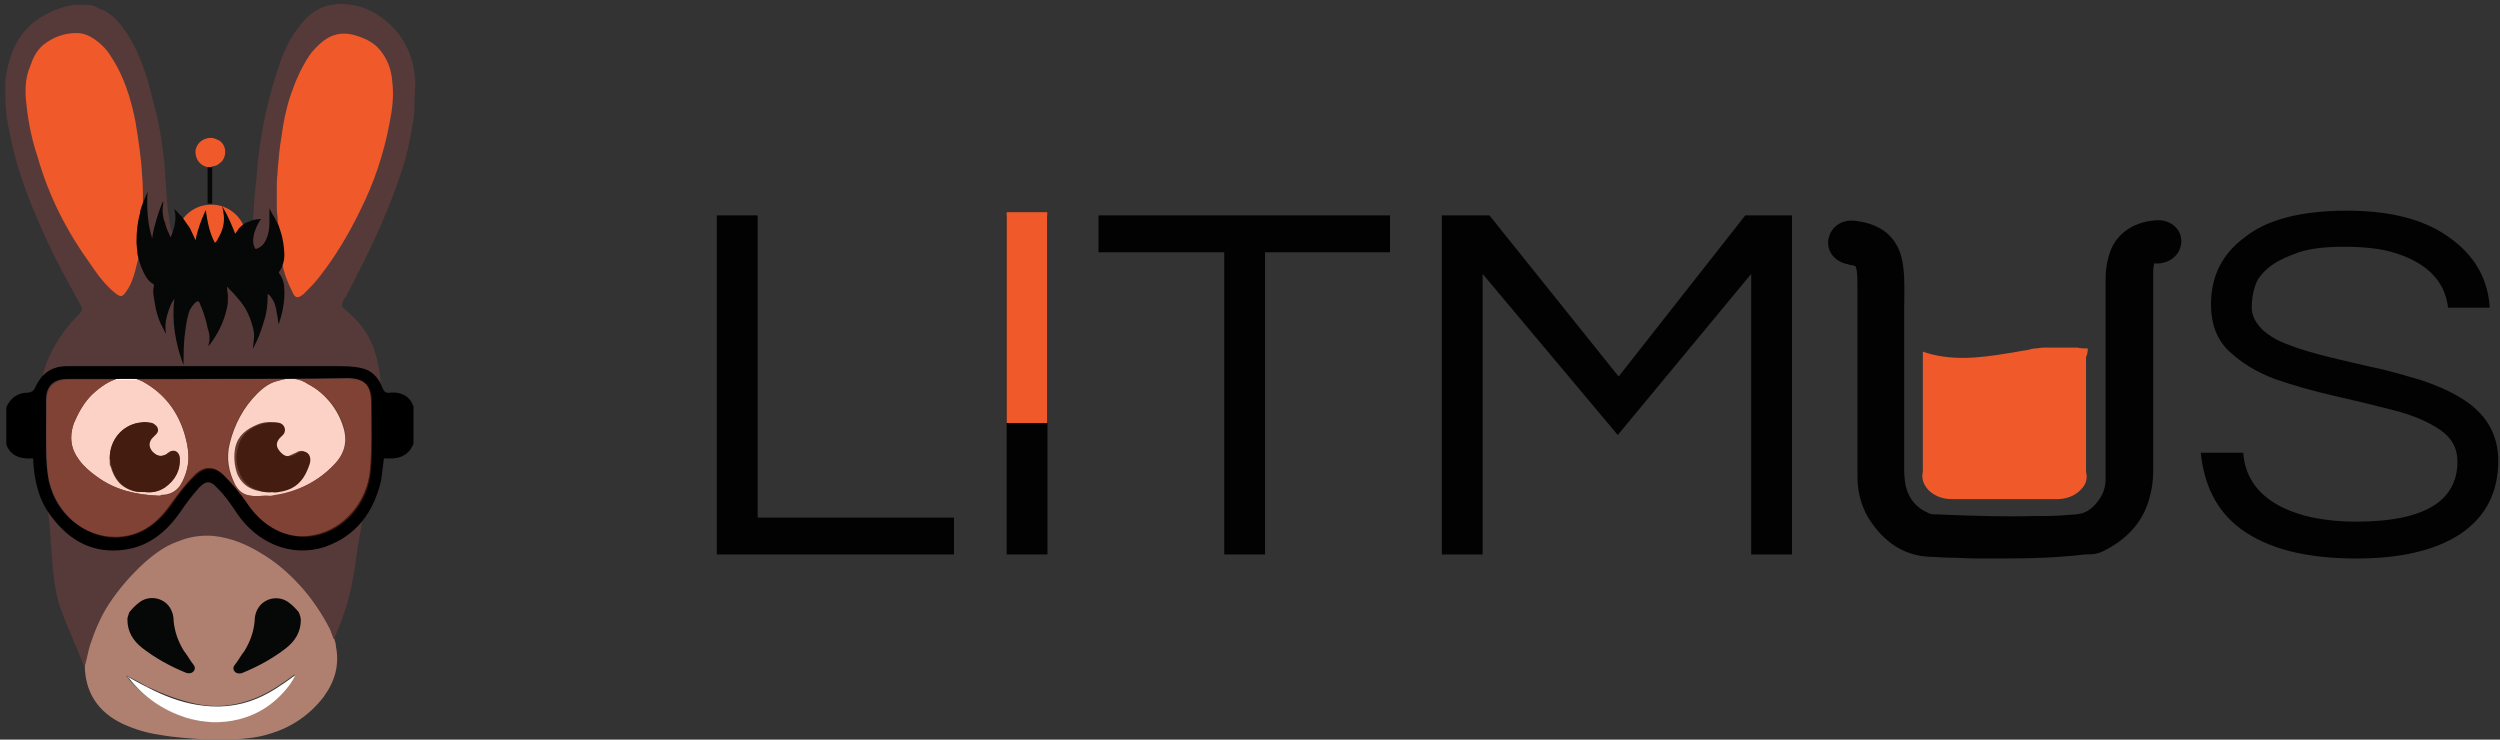 <svg width="409px" height="121px" viewBox="0 0 409 121" version="1.1" xmlns="http://www.w3.org/2000/svg" xmlns:xlink="http://www.w3.org/1999/xlink">
    <rect x="0" y="0" width="409" height="121" fill="#333333" stroke="none"/>
    <g id="Logos" stroke="none" stroke-width="1" fill="none" fill-rule="evenodd">
        <g id="LITMUS-Logo-BLACK" transform="translate(-30, -32)">
            <g id="Logo-OL-10" transform="translate(30, 32)">
                <g id="Group" transform="translate(117, 34)">
                    <g transform="translate(182.048, 1.094)">
                        <path d="M42.508,21.913 C42.508,21.847 42.508,21.814 42.508,21.814 C42.508,21.814 42.508,21.847 42.508,21.913 C42.23,21.913 41.953,21.913 41.672,21.895 C41.395,21.877 41.117,21.844 40.837,21.779 C40.766,21.779 40.698,21.779 40.645,21.779 C40.592,21.779 40.559,21.779 40.559,21.779 C40.489,21.779 40.385,21.779 40.282,21.779 C40.178,21.779 40.072,21.779 40.004,21.779 C39.727,21.779 39.449,21.779 39.169,21.779 C38.891,21.779 38.614,21.779 38.334,21.779 C37.778,21.779 37.256,21.779 36.733,21.779 C36.211,21.779 35.691,21.779 35.133,21.779 C35.063,21.779 34.785,21.812 34.525,21.844 C34.265,21.877 34.02,21.91 34.02,21.91 C33.811,21.91 33.569,21.943 33.326,21.993 C33.084,22.044 32.839,22.109 32.632,22.175 C32.077,22.24 31.555,22.339 31.032,22.437 C30.51,22.535 29.99,22.634 29.432,22.699 C27.138,23.092 24.773,23.42 22.429,23.453 C20.082,23.486 17.752,23.223 15.529,22.437 C15.529,22.568 15.529,22.732 15.529,22.896 C15.529,23.06 15.529,23.223 15.529,23.355 C15.529,26.501 15.529,29.617 15.529,32.73 C15.529,35.844 15.529,38.959 15.529,42.106 C15.39,42.63 15.425,43.154 15.582,43.646 C15.738,44.138 16.016,44.596 16.364,44.99 C16.781,45.448 17.338,45.842 17.997,46.122 C18.658,46.401 19.423,46.565 20.256,46.565 C20.395,46.565 20.533,46.565 20.672,46.565 C20.811,46.565 20.95,46.565 21.089,46.565 C22.409,46.565 23.696,46.565 24.983,46.565 C26.27,46.565 27.555,46.565 28.877,46.565 C30.199,46.565 31.484,46.565 32.771,46.565 C34.058,46.565 35.343,46.565 36.665,46.565 C36.804,46.565 36.943,46.565 37.082,46.565 C37.221,46.565 37.359,46.565 37.498,46.565 C38.334,46.565 39.098,46.401 39.757,46.122 C40.418,45.842 40.973,45.448 41.39,44.99 C41.806,44.596 42.084,44.138 42.225,43.646 C42.364,43.154 42.364,42.63 42.225,42.106 C42.225,38.959 42.225,35.844 42.225,32.73 C42.225,29.617 42.225,26.501 42.225,23.355 C42.364,23.027 42.435,22.765 42.467,22.535 C42.508,22.306 42.508,22.109 42.508,21.913 Z" id="Path" fill="#F05A2B"></path>
                        <g fill="#020202">
                            <path d="M46.818,26.634 C46.818,23.947 46.818,21.257 46.818,18.587 C46.818,15.918 46.818,13.26 46.818,10.639 C46.818,9.852 46.854,9.098 46.975,8.36 C47.096,7.621 47.306,6.9 47.654,6.179 C48.28,4.868 49.254,3.983 50.364,3.408 C51.477,2.834 52.729,2.572 53.91,2.506 C54.465,2.506 54.953,2.703 55.318,3.03 C55.684,3.358 55.927,3.817 55.997,4.341 C56.068,4.866 55.927,5.357 55.631,5.75 C55.336,6.144 54.884,6.439 54.327,6.57 C54.117,6.635 53.875,6.668 53.615,6.686 C53.355,6.703 53.077,6.703 52.797,6.703 C52.381,6.769 52.068,6.933 51.841,7.162 C51.614,7.392 51.475,7.687 51.407,8.014 C51.336,8.342 51.303,8.67 51.285,9.015 C51.268,9.361 51.268,9.721 51.268,10.114 C51.268,15.492 51.268,20.866 51.268,26.244 C51.268,31.621 51.268,36.996 51.268,42.373 C51.268,43.094 51.232,43.815 51.147,44.521 C51.061,45.227 50.92,45.915 50.713,46.57 C50.226,48.275 49.393,49.717 48.262,50.932 C47.131,52.144 45.708,53.127 44.04,53.914 C43.691,54.111 43.31,54.209 42.909,54.259 C42.51,54.31 42.091,54.31 41.675,54.31 C38.755,54.506 35.87,54.638 32.986,54.703 C30.101,54.769 27.216,54.769 24.296,54.703 C23.045,54.703 21.793,54.67 20.541,54.62 C19.289,54.569 18.037,54.504 16.786,54.438 C14.908,54.373 13.31,53.848 11.937,52.996 C10.564,52.144 9.416,50.964 8.445,49.588 C7.75,48.605 7.228,47.523 6.88,46.376 C6.532,45.229 6.357,44.017 6.357,42.771 C6.357,37.591 6.357,32.412 6.357,27.232 C6.357,22.051 6.357,16.873 6.357,11.692 C6.357,11.168 6.357,10.644 6.34,10.134 C6.322,9.625 6.287,9.134 6.219,8.675 C6.08,8.019 5.87,7.561 5.525,7.233 C5.176,6.905 4.689,6.708 3.995,6.577 C3.924,6.577 3.856,6.577 3.786,6.577 C3.715,6.577 3.647,6.577 3.576,6.577 C2.882,6.446 2.36,6.151 2.029,5.74 C1.698,5.329 1.56,4.805 1.63,4.215 C1.769,3.625 2.117,3.166 2.587,2.887 C3.056,2.607 3.647,2.508 4.273,2.64 C4.967,2.705 5.628,2.836 6.254,3.05 C6.88,3.265 7.47,3.56 8.026,3.953 C8.861,4.543 9.452,5.297 9.85,6.149 C10.249,7.001 10.458,7.951 10.529,8.934 C10.668,10.442 10.703,11.95 10.703,13.46 C10.703,14.97 10.668,16.475 10.668,17.985 C10.668,21.918 10.668,25.853 10.65,29.786 C10.633,33.718 10.597,37.654 10.529,41.586 C10.529,42.242 10.564,42.897 10.633,43.553 C10.701,44.208 10.807,44.864 10.946,45.519 C11.294,46.633 11.814,47.584 12.528,48.388 C13.24,49.192 14.143,49.848 15.256,50.372 C15.673,50.569 16.092,50.667 16.508,50.717 C16.924,50.768 17.343,50.768 17.76,50.768 C20.402,50.899 23.045,50.997 25.684,51.048 C28.324,51.098 30.969,51.098 33.609,51.03 C34.722,50.964 35.868,50.932 37.016,50.899 C38.164,50.866 39.31,50.833 40.423,50.768 C41.536,50.702 42.475,50.375 43.29,49.865 C44.108,49.356 44.802,48.668 45.428,47.881 C45.915,47.226 46.263,46.538 46.488,45.817 C46.715,45.096 46.818,44.342 46.818,43.555 C46.889,40.671 46.889,37.85 46.871,35.047 C46.854,32.239 46.818,29.453 46.818,26.634 Z" id="Path"></path>
                            <path d="M29.16,56.269 C28.324,56.269 27.527,56.269 26.727,56.269 C25.927,56.269 25.127,56.269 24.294,56.269 C23.529,56.269 22.764,56.236 22,56.203 C21.235,56.17 20.47,56.137 19.706,56.137 C19.218,56.137 18.731,56.105 18.247,56.072 C17.76,56.039 17.273,56.006 16.788,56.006 C14.842,55.941 13.068,55.449 11.471,54.532 C9.87,53.614 8.447,52.27 7.195,50.501 C6.431,49.452 5.84,48.272 5.439,46.994 C5.04,45.716 4.83,44.339 4.83,42.897 C4.83,39.423 4.83,35.947 4.83,32.473 C4.83,28.999 4.83,25.523 4.83,22.049 L4.83,16.737 L4.83,11.425 C4.83,11.032 4.83,10.639 4.813,10.245 C4.795,9.852 4.76,9.459 4.692,9.066 C4.621,8.738 4.588,8.574 4.482,8.476 C4.376,8.377 4.205,8.345 3.856,8.279 C3.786,8.279 3.718,8.279 3.629,8.261 C3.543,8.244 3.437,8.211 3.299,8.145 C2.186,7.949 1.282,7.392 0.709,6.638 C0.136,5.884 -0.109,4.931 0.101,3.948 C0.31,2.965 0.866,2.145 1.666,1.621 C2.466,1.097 3.508,0.867 4.689,1.064 C5.244,1.129 5.976,1.261 6.759,1.508 C7.541,1.755 8.374,2.115 9.139,2.64 C10.042,3.295 10.771,4.114 11.312,5.115 C11.849,6.116 12.197,7.296 12.336,8.672 C12.475,9.787 12.51,10.934 12.51,12.081 C12.51,13.228 12.475,14.375 12.475,15.489 C12.475,15.882 12.475,16.276 12.475,16.687 C12.475,17.097 12.475,17.523 12.475,17.982 C12.475,20.408 12.475,22.835 12.475,25.26 C12.475,27.686 12.475,30.113 12.475,32.539 L12.475,37.064 L12.475,41.589 C12.475,42.31 12.51,42.933 12.578,43.49 C12.649,44.047 12.753,44.538 12.891,44.997 C13.169,45.849 13.585,46.603 14.161,47.243 C14.734,47.884 15.466,48.408 16.369,48.801 C16.579,48.933 16.821,48.998 17.099,49.031 C17.376,49.064 17.689,49.064 18.037,49.064 C21.028,49.195 23.807,49.293 26.431,49.343 C29.056,49.394 31.524,49.394 33.887,49.326 L34.651,49.326 L35.416,49.326 C36.251,49.326 37.12,49.293 37.988,49.243 C38.856,49.192 39.727,49.127 40.559,49.061 C41.324,48.996 41.985,48.799 42.594,48.421 C43.202,48.043 43.757,47.485 44.315,46.699 C44.663,46.24 44.941,45.716 45.133,45.141 C45.324,44.566 45.428,43.943 45.428,43.288 C45.428,41.322 45.428,39.388 45.428,37.452 C45.428,35.518 45.428,33.585 45.428,31.616 L45.428,26.96 L45.428,22.303 C45.428,20.337 45.428,18.403 45.428,16.467 C45.428,14.534 45.428,12.6 45.428,10.631 C45.428,9.976 45.463,9.189 45.602,8.319 C45.741,7.45 45.986,6.499 46.402,5.516 C47.028,4.14 48.035,3.025 49.34,2.239 C50.642,1.452 52.242,0.993 54.049,0.928 C55.023,0.928 55.927,1.256 56.603,1.813 C57.282,2.37 57.734,3.156 57.802,4.074 C57.873,4.992 57.592,5.844 57.072,6.517 C56.55,7.19 55.785,7.682 54.882,7.878 C54.672,7.944 54.465,7.977 54.274,7.994 C54.082,8.012 53.908,8.012 53.769,8.012 L53.559,8.012 L53.35,8.012 C53.35,8.012 53.35,8.012 53.35,8.029 C53.35,8.047 53.35,8.08 53.35,8.145 C53.279,8.408 53.246,8.703 53.229,8.998 C53.211,9.292 53.211,9.587 53.211,9.85 L53.211,25.979 L53.211,42.108 C53.211,42.96 53.14,43.747 53.019,44.501 C52.898,45.254 52.724,45.975 52.515,46.696 C51.959,48.597 51.021,50.236 49.751,51.63 C48.482,53.024 46.884,54.171 45.006,55.089 C44.519,55.351 43.999,55.482 43.495,55.548 C42.99,55.613 42.503,55.613 42.086,55.613 C39.863,55.875 37.708,56.039 35.567,56.137 C33.435,56.236 31.315,56.269 29.16,56.269 Z M3.854,4.079 C3.715,4.079 3.576,4.112 3.47,4.177 C3.367,4.243 3.296,4.341 3.296,4.472 C3.225,4.669 3.331,4.8 3.47,4.883 C3.609,4.966 3.783,4.999 3.854,4.999 L3.993,4.999 L4.131,4.999 C5.244,5.13 6.077,5.458 6.685,6.015 C7.294,6.572 7.677,7.359 7.884,8.408 C7.955,8.932 7.988,9.424 8.005,9.9 C8.023,10.376 8.023,10.835 8.023,11.294 L8.023,16.606 L8.023,21.918 C8.023,25.392 8.023,28.868 8.023,32.342 C8.023,35.816 8.023,39.292 8.023,42.766 C8.023,43.88 8.162,44.962 8.457,45.963 C8.752,46.964 9.204,47.881 9.83,48.668 C10.804,50.044 11.847,51.06 12.992,51.748 C14.141,52.437 15.39,52.797 16.781,52.863 C17.268,52.863 17.755,52.895 18.257,52.928 C18.762,52.961 19.282,52.994 19.839,52.994 C20.604,52.994 21.369,53.027 22.133,53.059 C22.898,53.092 23.663,53.125 24.428,53.125 C27.418,53.19 30.371,53.19 33.256,53.125 C36.14,53.059 38.957,52.928 41.667,52.732 C42.016,52.732 42.329,52.699 42.606,52.648 C42.884,52.598 43.129,52.532 43.336,52.467 C44.865,51.746 46.117,50.861 47.091,49.795 C48.065,48.728 48.759,47.483 49.176,46.041 C49.385,45.451 49.524,44.861 49.61,44.238 C49.696,43.616 49.731,42.96 49.731,42.239 L49.731,26.11 L49.731,9.981 C49.731,9.587 49.731,9.194 49.749,8.801 C49.766,8.408 49.802,8.014 49.87,7.621 C50.008,6.9 50.357,6.31 50.844,5.866 C51.331,5.423 51.957,5.128 52.651,4.997 L52.928,4.997 L53.206,4.997 C53.345,4.997 53.484,4.997 53.623,4.979 C53.761,4.961 53.9,4.929 54.039,4.863 C54.178,4.863 54.281,4.798 54.352,4.699 C54.423,4.601 54.455,4.47 54.455,4.339 C54.455,4.208 54.385,4.109 54.299,4.044 C54.213,3.978 54.107,3.945 54.039,3.945 C53.204,3.945 52.267,4.077 51.414,4.47 C50.564,4.863 49.799,5.519 49.312,6.567 C49.102,7.092 48.928,7.649 48.807,8.271 C48.686,8.894 48.615,9.582 48.615,10.369 C48.615,12.335 48.615,14.269 48.615,16.205 C48.615,18.139 48.615,20.072 48.615,22.041 L48.615,26.697 L48.615,31.354 C48.615,33.32 48.615,35.286 48.615,37.238 C48.615,39.189 48.615,41.122 48.615,43.023 C48.615,44.006 48.477,44.924 48.181,45.794 C47.886,46.664 47.434,47.483 46.808,48.269 C45.973,49.384 45.037,50.236 43.992,50.826 C42.949,51.416 41.801,51.743 40.549,51.809 C39.646,51.874 38.742,51.907 37.857,51.94 C36.971,51.973 36.1,52.006 35.267,52.071 L34.502,52.071 L33.738,52.071 C31.305,52.137 28.766,52.169 26.108,52.137 C23.448,52.104 20.667,52.006 17.747,51.809 C17.26,51.809 16.74,51.776 16.218,51.678 C15.695,51.58 15.175,51.416 14.688,51.153 C13.368,50.498 12.291,49.711 11.438,48.761 C10.587,47.811 9.961,46.696 9.542,45.385 C9.333,44.599 9.194,43.812 9.108,43.074 C9.022,42.335 8.987,41.647 8.987,41.057 L8.987,36.532 L8.987,32.007 C8.987,29.581 8.987,27.154 8.987,24.728 C8.987,22.303 8.987,19.876 8.987,17.45 C8.987,17.057 8.987,16.631 8.987,16.205 C8.987,15.779 8.987,15.353 8.987,14.96 C8.987,13.845 8.987,12.764 8.969,11.697 C8.952,10.631 8.916,9.582 8.848,8.534 C8.778,7.616 8.571,6.862 8.24,6.24 C7.909,5.617 7.458,5.125 6.903,4.732 C6.554,4.47 6.138,4.273 5.651,4.109 C5.164,3.945 4.608,3.814 3.983,3.683 C3.983,3.88 3.947,3.978 3.912,4.029 C3.889,4.079 3.854,4.079 3.854,4.079 Z" id="Shape" fill-rule="nonzero"></path>
                        </g>
                    </g>
                    <g fill="#020202" id="Path">
                        <polygon points="6.951 1.24 6.951 25.959 6.951 50.677 23.01 50.677 39.069 50.677 39.069 53.692 39.069 56.707 19.671 56.707 0.273 56.707 0.273 28.974 0.273 1.24 3.61 1.24"></polygon>
                        <polygon points="54.365 56.707 51.029 56.707 47.692 56.707 47.692 28.974 47.692 1.24 51.029 1.24 54.365 1.24 54.365 28.974"></polygon>
                        <polygon points="110.539 7.271 100.25 7.271 89.961 7.271 89.961 31.989 89.961 56.707 86.624 56.707 83.288 56.707 83.288 31.989 83.288 7.271 72.998 7.271 62.709 7.271 62.709 4.255 62.709 1.24 86.556 1.24 110.403 1.24 110.403 4.255 110.403 7.271 110.474 7.271"></polygon>
                        <polygon points="176.17 1.24 176.17 28.974 176.17 56.707 172.834 56.707 169.497 56.707 169.497 33.759 169.497 10.81 158.582 23.99 147.667 37.169 136.612 23.99 125.558 10.81 125.558 33.759 125.558 56.707 122.222 56.707 118.885 56.707 118.885 28.974 118.885 1.24 122.78 1.24 126.674 1.24 137.241 14.42 147.808 27.6 158.165 14.42 168.525 1.24 172.349 1.24"></polygon>
                        <path d="M254.172,9.764 C253.617,10.223 253.13,10.714 252.746,11.223 C252.363,11.733 252.085,12.257 251.946,12.781 C251.737,13.371 251.598,13.961 251.512,14.551 C251.426,15.141 251.391,15.731 251.391,16.321 C251.391,16.976 251.53,17.566 251.807,18.141 C252.085,18.716 252.501,19.273 253.059,19.863 C253.614,20.387 254.276,20.879 255.04,21.323 C255.805,21.766 256.673,22.159 257.647,22.487 C258.621,22.881 259.628,23.208 260.706,23.521 C261.784,23.833 262.932,24.128 264.181,24.456 C265.362,24.718 266.579,25.013 267.813,25.308 C269.047,25.603 270.299,25.898 271.551,26.16 C272.803,26.422 274.054,26.75 275.288,27.096 C276.523,27.441 277.739,27.801 278.92,28.129 C280.101,28.522 281.25,28.949 282.345,29.425 C283.44,29.901 284.483,30.426 285.457,31.016 C287.541,32.261 289.106,33.736 290.148,35.458 C291.191,37.18 291.713,39.146 291.713,41.374 C291.713,43.996 291.191,46.293 290.166,48.274 C289.141,50.258 287.612,51.93 285.596,53.306 C283.511,54.683 281.043,55.699 278.191,56.372 C275.341,57.045 272.108,57.373 268.492,57.373 C264.391,57.373 260.774,56.979 257.63,56.175 C254.483,55.371 251.807,54.158 249.581,52.52 C247.636,51.078 246.139,49.308 245.061,47.226 C243.984,45.143 243.322,42.751 243.045,40.064 L246.52,40.064 L249.995,40.064 C250.134,41.964 250.689,43.636 251.663,45.08 C252.638,46.522 254.028,47.735 255.835,48.718 C257.435,49.57 259.278,50.226 261.38,50.669 C263.482,51.113 265.847,51.342 268.489,51.342 C273.981,51.342 278.118,50.523 280.881,48.885 C283.645,47.246 285.035,44.788 285.035,41.508 C285.035,40.394 284.793,39.411 284.306,38.541 C283.819,37.671 283.089,36.917 282.115,36.262 C281.141,35.606 280.031,35.017 278.779,34.492 C277.527,33.968 276.136,33.509 274.607,33.116 C273.078,32.722 271.513,32.329 269.898,31.936 C268.282,31.543 266.612,31.149 264.875,30.756 C263.139,30.363 261.468,29.937 259.853,29.478 C258.238,29.019 256.673,28.528 255.144,28.003 C253.614,27.413 252.259,26.758 251.025,26.004 C249.791,25.25 248.678,24.398 247.636,23.415 C246.661,22.497 245.932,21.383 245.445,20.105 C244.958,18.827 244.716,17.385 244.716,15.809 C244.716,13.515 245.167,11.448 246.088,9.613 C247.01,7.777 248.4,6.171 250.278,4.792 C252.085,3.35 254.379,2.269 257.16,1.548 C259.941,0.827 263.21,0.466 266.963,0.466 C270.715,0.466 274.019,0.86 276.904,1.664 C279.788,2.468 282.257,3.681 284.344,5.319 C286.221,6.761 287.645,8.4 288.637,10.238 C289.628,12.073 290.184,14.105 290.323,16.336 L286.915,16.336 L283.508,16.336 C283.231,14.042 282.292,12.139 280.71,10.616 C279.127,9.091 276.904,7.944 274.052,7.157 C273.078,6.895 271.932,6.698 270.662,6.567 C269.393,6.436 268.002,6.371 266.544,6.371 C265.014,6.371 263.624,6.436 262.372,6.585 C261.12,6.734 260.007,6.963 259.035,7.291 C257.922,7.684 256.984,8.077 256.186,8.488 C255.389,8.876 254.73,9.302 254.172,9.764 Z"></path>
                    </g>
                    <polygon id="Path" fill="#F05A2B" points="47.692 0.713 51.011 0.713 54.33 0.713 54.33 17.957 54.33 35.201 51.011 35.201 47.692 35.201 47.692 17.957"></polygon>
                </g>
                <g id="Group">
                    <g>
                        <path d="M34.566,33.473 C36.15,33.473 37.585,34.109 38.625,35.135 C39.662,36.161 40.306,37.581 40.306,39.147 C40.306,40.713 39.662,42.131 38.625,43.159 C37.587,44.185 36.15,44.821 34.566,44.821 C32.982,44.821 31.547,44.185 30.507,43.159 C29.47,42.134 28.826,40.713 28.826,39.147 C28.826,37.581 29.47,36.163 30.507,35.135 C31.545,34.109 32.979,33.473 34.566,33.473 Z" id="Path" fill="#F05A2B"></path>
                        <g>
                            <path d="M43.477,81.101 C43.1,81.101 42.722,81.139 42.325,81.157 C41.928,81.174 41.514,81.174 41.061,81.101 C40.456,81.026 39.965,80.84 39.55,80.541 C39.136,80.242 38.795,79.832 38.492,79.309 C37.963,78.263 37.587,77.182 37.417,76.061 C37.246,74.942 37.284,73.783 37.587,72.589 C37.963,71.021 38.531,69.527 39.286,68.147 C40.041,66.767 40.985,65.498 42.119,64.376 C42.648,63.854 43.177,63.406 43.741,63.052 C44.308,62.697 44.911,62.436 45.593,62.287 C46.498,61.988 47.368,61.878 48.199,61.971 C49.031,62.064 49.822,62.363 50.577,62.886 C51.938,63.708 53.107,64.716 54.051,65.89 C54.994,67.066 55.712,68.409 56.164,69.902 C56.541,71.096 56.579,72.217 56.296,73.26 C56.014,74.306 55.409,75.277 54.504,76.172 C53.219,77.516 51.747,78.597 50.142,79.419 C48.538,80.242 46.801,80.8 44.987,81.099 C44.837,81.099 44.685,81.136 44.535,81.174 C44.385,81.212 44.232,81.25 44.082,81.25 C44.082,81.174 44.006,81.136 43.894,81.119 C43.782,81.101 43.627,81.101 43.477,81.101 Z M44.532,80.505 C44.759,80.505 44.985,80.505 45.211,80.488 C45.438,80.47 45.664,80.433 45.89,80.357 C46.872,80.133 47.665,79.724 48.306,79.143 C48.947,78.562 49.438,77.818 49.817,76.923 C49.967,76.624 50.081,76.29 50.157,75.935 C50.234,75.581 50.272,75.206 50.272,74.834 C50.196,74.387 50.007,74.05 49.725,73.881 C49.443,73.713 49.064,73.713 48.611,73.937 C48.535,74.012 48.461,74.05 48.365,74.085 C48.271,74.123 48.156,74.16 48.006,74.233 C47.93,74.309 47.818,74.346 47.703,74.382 C47.589,74.419 47.477,74.457 47.401,74.53 C47.024,74.678 46.646,74.678 46.287,74.548 C45.928,74.417 45.588,74.155 45.288,73.783 C45.061,73.411 44.947,73.074 44.947,72.738 C44.947,72.401 45.061,72.066 45.288,71.692 C45.364,71.616 45.438,71.506 45.534,71.393 C45.631,71.28 45.743,71.169 45.893,71.093 C46.195,70.721 46.269,70.271 46.139,69.899 C46.007,69.527 45.666,69.228 45.14,69.153 C44.614,69.077 44.12,69.04 43.629,69.077 C43.139,69.115 42.648,69.226 42.119,69.449 C41.214,69.821 40.42,70.271 39.797,70.867 C39.174,71.466 38.721,72.212 38.495,73.183 C38.345,73.929 38.307,74.676 38.363,75.402 C38.419,76.131 38.571,76.84 38.798,77.511 C39.1,78.183 39.477,78.743 39.967,79.191 C40.458,79.638 41.063,79.975 41.819,80.199 C42.424,80.347 42.915,80.46 43.347,80.516 C43.777,80.581 44.156,80.581 44.532,80.505 Z" id="Shape" fill="#FFFFFF" fill-rule="nonzero"></path>
                            <path d="M25.955,81.101 C24.142,81.026 22.367,80.802 20.668,80.317 C18.969,79.832 17.344,79.085 15.834,77.966 C15.305,77.594 14.776,77.182 14.285,76.735 C13.794,76.287 13.342,75.802 12.963,75.279 C12.284,74.384 11.867,73.449 11.716,72.461 C11.566,71.473 11.678,70.427 12.057,69.306 C12.434,68.411 12.851,67.551 13.342,66.75 C13.832,65.948 14.399,65.201 15.078,64.53 C15.757,63.931 16.439,63.373 17.174,62.906 C17.911,62.438 18.702,62.066 19.61,61.842 C20.289,61.694 20.933,61.694 21.556,61.805 C22.179,61.918 22.784,62.142 23.387,62.438 C25.124,63.409 26.558,64.603 27.692,66.02 C28.824,67.438 29.655,69.082 30.184,70.948 C30.411,71.694 30.599,72.479 30.713,73.263 C30.828,74.047 30.863,74.832 30.789,75.578 C30.713,76.249 30.563,76.923 30.337,77.574 C30.11,78.225 29.808,78.861 29.432,79.46 C29.055,79.983 28.6,80.355 28.091,80.598 C27.583,80.842 27.016,80.953 26.41,80.953 C26.334,81.028 26.26,81.066 26.184,81.084 C26.108,81.101 26.031,81.101 25.955,81.101 Z M17.95,74.98 C17.95,75.055 17.95,75.166 17.95,75.297 C17.95,75.427 17.95,75.576 17.95,75.727 C17.95,75.802 17.95,75.913 17.967,76.026 C17.985,76.139 18.023,76.249 18.1,76.325 C18.402,77.371 18.817,78.228 19.422,78.902 C20.027,79.573 20.818,80.058 21.876,80.357 C22.179,80.433 22.481,80.47 22.781,80.488 C23.084,80.505 23.387,80.505 23.687,80.505 C24.292,80.581 24.857,80.543 25.385,80.412 C25.914,80.282 26.405,80.058 26.858,79.759 C27.69,79.161 28.368,78.489 28.803,77.687 C29.238,76.885 29.426,75.953 29.276,74.832 C29.2,74.384 28.974,74.01 28.653,73.844 C28.333,73.678 27.916,73.713 27.463,74.088 C27.387,74.163 27.313,74.236 27.237,74.294 C27.161,74.349 27.087,74.387 27.011,74.387 C26.708,74.535 26.405,74.61 26.105,74.593 C25.805,74.575 25.5,74.462 25.2,74.238 C24.671,73.791 24.368,73.306 24.33,72.821 C24.292,72.335 24.518,71.85 25.047,71.403 C25.124,71.327 25.162,71.29 25.197,71.254 C25.235,71.217 25.274,71.179 25.347,71.106 C25.574,70.882 25.688,70.659 25.706,70.435 C25.724,70.211 25.65,69.987 25.497,69.764 C25.347,69.615 25.195,69.465 25.024,69.354 C24.854,69.241 24.666,69.168 24.439,69.168 C24.137,69.168 23.834,69.168 23.534,69.168 C23.234,69.168 22.929,69.168 22.629,69.168 C21.345,69.392 20.175,70.101 19.325,71.129 C18.479,72.144 17.95,73.487 17.95,74.98 Z" id="Shape" fill="#FFFFFF" fill-rule="nonzero"></path>
                            <path d="M54.954,105.737 C54.954,105.514 54.916,105.29 54.86,105.066 C54.804,104.842 54.727,104.619 54.651,104.395 C54.575,104.395 54.537,104.357 54.519,104.302 C54.501,104.247 54.501,104.171 54.501,104.096 C54.425,103.872 54.348,103.686 54.275,103.497 C54.198,103.311 54.122,103.125 54.048,102.899 C53.367,101.554 52.571,100.212 51.678,98.925 C50.788,97.638 49.801,96.406 48.741,95.285 C47.831,94.314 46.885,93.419 45.88,92.597 C44.876,91.775 43.815,91.029 42.678,90.357 C41.465,89.611 40.214,88.977 38.907,88.492 C37.6,88.007 36.234,87.67 34.795,87.522 C33.808,87.446 32.824,87.484 31.858,87.635 C30.891,87.786 29.943,88.045 29.035,88.419 C27.974,88.791 26.988,89.314 26.059,89.93 C25.131,90.546 24.259,91.255 23.425,92.001 C22.364,92.972 21.339,94.018 20.373,95.136 C19.407,96.255 18.496,97.452 17.662,98.719 C16.981,99.764 16.411,100.845 15.918,101.946 C15.424,103.047 15.007,104.166 14.628,105.287 C14.476,105.735 14.364,106.22 14.249,106.725 C14.135,107.228 14.023,107.751 13.87,108.274 C13.947,108.349 13.947,108.422 13.926,108.498 C13.906,108.573 13.87,108.646 13.87,108.721 C13.87,110.961 14.402,112.902 15.445,114.526 C16.487,116.15 18.041,117.457 20.088,118.427 C21.075,118.875 22.059,119.249 23.064,119.546 C24.068,119.845 25.09,120.069 26.153,120.217 C27.367,120.441 28.618,120.589 29.869,120.702 C31.12,120.816 32.371,120.888 33.584,120.964 C33.584,120.964 33.622,120.926 33.661,120.909 C33.699,120.891 33.737,120.891 33.737,120.964 L35.934,120.964 L38.131,120.964 C38.208,120.964 38.246,120.964 38.284,120.964 C38.322,120.964 38.36,120.964 38.437,120.964 C39.423,120.888 40.369,120.816 41.297,120.685 C42.226,120.554 43.136,120.368 44.047,120.069 C45.865,119.546 47.533,118.762 49.031,117.736 C50.529,116.71 51.854,115.441 52.993,113.948 C53.903,112.678 54.547,111.371 54.888,110.011 C55.221,108.648 55.256,107.231 54.954,105.737 Z M47.223,111.859 C46.162,113.276 44.949,114.471 43.566,115.423 C42.182,116.376 40.629,117.085 38.884,117.532 C37.445,117.98 35.965,118.166 34.487,118.111 C33.01,118.055 31.53,117.756 30.09,117.233 C28.196,116.562 26.489,115.702 24.953,114.639 C23.417,113.576 22.054,112.306 20.841,110.813 C20.841,110.813 20.803,110.775 20.765,110.72 C20.727,110.665 20.688,110.589 20.688,110.514 C21.294,110.813 21.863,111.112 22.413,111.409 C22.962,111.708 23.493,112.007 24.022,112.304 C25.312,112.902 26.601,113.46 27.926,113.945 C29.251,114.43 30.617,114.84 32.058,115.139 C33.803,115.511 35.507,115.587 37.175,115.401 C38.843,115.215 40.473,114.767 42.065,114.093 C43.126,113.646 44.151,113.085 45.135,112.469 C46.122,111.854 47.068,111.182 47.978,110.509 C48.054,110.509 48.093,110.471 48.131,110.433 C48.169,110.396 48.207,110.358 48.283,110.358 C48.131,110.657 47.981,110.918 47.81,111.16 C47.64,111.401 47.449,111.635 47.223,111.859 Z" id="Shape" fill="#AF8070" fill-rule="nonzero"></path>
                            <path d="M49.217,101.408 C49.217,102.379 48.99,103.238 48.576,104.003 C48.161,104.767 47.556,105.441 46.801,106.036 C45.743,106.858 44.611,107.605 43.421,108.276 C42.231,108.948 40.985,109.546 39.7,110.069 C39.55,110.144 39.36,110.182 39.171,110.182 C38.983,110.182 38.795,110.144 38.642,110.069 C38.416,109.92 38.266,109.732 38.208,109.528 C38.152,109.322 38.19,109.098 38.34,108.875 C38.642,108.503 38.907,108.09 39.171,107.681 C39.436,107.271 39.7,106.858 40.003,106.486 C40.456,105.74 40.835,104.955 41.117,104.136 C41.399,103.316 41.59,102.457 41.664,101.559 C41.664,101.112 41.74,100.627 41.91,100.159 C42.081,99.691 42.345,99.244 42.722,98.872 C43.327,98.274 44.118,97.939 44.931,97.884 C45.743,97.829 46.574,98.052 47.253,98.575 C47.556,98.799 47.859,99.06 48.141,99.339 C48.423,99.619 48.688,99.918 48.914,100.217 C48.909,100.252 48.99,100.438 49.069,100.672 C49.148,100.903 49.224,101.185 49.217,101.408 Z" id="Path" fill="#060707"></path>
                            <path d="M21.149,100.182 C21.375,99.882 21.64,99.583 21.922,99.304 C22.204,99.025 22.507,98.764 22.809,98.54 C23.488,98.017 24.32,97.793 25.131,97.849 C25.942,97.904 26.736,98.241 27.341,98.837 C27.717,99.209 27.982,99.659 28.152,100.124 C28.323,100.591 28.399,101.077 28.399,101.524 C28.475,102.419 28.663,103.279 28.946,104.101 C29.228,104.923 29.607,105.705 30.06,106.451 C30.362,106.823 30.627,107.236 30.891,107.645 C31.156,108.055 31.42,108.467 31.723,108.839 C31.873,109.063 31.911,109.287 31.855,109.493 C31.799,109.699 31.647,109.885 31.42,110.034 C31.27,110.109 31.079,110.147 30.891,110.147 C30.703,110.147 30.515,110.109 30.362,110.034 C29.078,109.511 27.832,108.915 26.642,108.241 C25.452,107.57 24.32,106.823 23.262,106.001 C22.507,105.403 21.901,104.732 21.487,103.968 C21.072,103.203 20.846,102.344 20.846,101.373 C20.836,101.149 20.915,100.868 20.994,100.634 C21.072,100.4 21.154,100.217 21.149,100.182 Z" id="Path" fill="#060707"></path>
                            <path d="M20.821,110.665 C21.35,110.964 21.879,111.263 22.425,111.559 C22.972,111.859 23.539,112.158 24.144,112.454 C25.429,113.126 26.751,113.724 28.091,114.209 C29.432,114.694 30.792,115.069 32.15,115.293 C33.887,115.592 35.586,115.665 37.249,115.499 C38.912,115.333 40.535,114.921 42.119,114.249 C43.177,113.802 44.197,113.241 45.178,112.625 C46.16,112.009 47.103,111.338 48.011,110.665 C48.087,110.665 48.126,110.627 48.161,110.589 C48.199,110.551 48.237,110.514 48.311,110.514 C48.161,110.813 48.009,111.074 47.859,111.316 C47.709,111.557 47.556,111.783 47.406,112.007 C46.348,113.425 45.14,114.619 43.762,115.572 C42.383,116.524 40.835,117.233 39.098,117.681 C37.587,118.053 36.115,118.204 34.66,118.148 C33.205,118.093 31.771,117.832 30.337,117.384 C28.524,116.786 26.825,115.966 25.276,114.903 C23.727,113.84 22.331,112.532 21.123,110.966 C21.047,110.891 20.973,110.853 20.915,110.818 C20.859,110.778 20.821,110.74 20.821,110.665 Z" id="Path" fill="#FFFFFF"></path>
                            <path d="M33.961,27.352 C33.282,27.204 32.753,26.829 32.412,26.326 C32.071,25.824 31.921,25.188 31.997,24.516 C32.147,23.845 32.526,23.322 33.035,22.985 C33.544,22.648 34.187,22.5 34.866,22.576 C35.092,22.651 35.281,22.724 35.451,22.799 C35.621,22.875 35.771,22.948 35.924,23.023 C36.453,23.395 36.756,23.956 36.829,24.554 C36.906,25.152 36.753,25.786 36.377,26.309 C36.15,26.532 35.924,26.756 35.659,26.925 C35.395,27.093 35.092,27.204 34.716,27.204 C34.64,27.352 34.528,27.39 34.396,27.39 C34.263,27.39 34.111,27.352 33.961,27.352 Z" id="Path" fill="#F05A2B"></path>
                            <path d="M33.961,27.352 C34.111,27.352 34.225,27.352 34.337,27.352 C34.449,27.352 34.563,27.352 34.713,27.352 C34.713,28.247 34.713,29.107 34.713,29.964 C34.713,30.821 34.713,31.681 34.713,32.576 C34.713,32.724 34.713,32.837 34.713,32.948 C34.713,33.061 34.713,33.172 34.713,33.32 C34.563,33.32 34.449,33.32 34.337,33.32 C34.225,33.32 34.111,33.32 33.961,33.32 L33.961,30.333 L33.961,27.352 Z" id="Path" fill="#060707"></path>
                            <path d="M27.466,36.46 C27.389,36.311 27.351,36.123 27.316,35.937 C27.28,35.751 27.239,35.565 27.166,35.414 C27.089,35.042 27.051,34.667 27.051,34.313 C27.051,33.958 27.089,33.622 27.166,33.325 L27.166,33.25 L27.166,33.174 C27.242,33.697 27.28,34.258 27.316,34.816 C27.354,35.376 27.389,35.937 27.466,36.46 Z" id="Path" fill="#4B3938"></path>
                            <path d="M44.532,80.505 C44.156,80.505 43.777,80.505 43.401,80.468 C43.024,80.43 42.645,80.355 42.269,80.206 C41.514,79.983 40.908,79.646 40.418,79.198 C39.927,78.751 39.548,78.19 39.248,77.519 C38.945,76.848 38.757,76.139 38.701,75.41 C38.645,74.681 38.719,73.934 38.948,73.19 C39.174,72.22 39.627,71.435 40.25,70.819 C40.873,70.204 41.666,69.756 42.572,69.457 C43.024,69.309 43.515,69.196 44.026,69.14 C44.535,69.085 45.064,69.085 45.593,69.158 C46.045,69.233 46.386,69.53 46.536,69.904 C46.686,70.276 46.651,70.726 46.348,71.099 C46.272,71.174 46.16,71.285 46.045,71.398 C45.931,71.511 45.819,71.621 45.743,71.697 C45.44,72.069 45.29,72.406 45.29,72.743 C45.29,73.079 45.44,73.414 45.743,73.788 C46.045,74.16 46.348,74.422 46.686,74.553 C47.027,74.683 47.403,74.683 47.856,74.535 C48.006,74.46 48.121,74.422 48.215,74.387 C48.309,74.351 48.385,74.311 48.461,74.238 C48.538,74.163 48.611,74.125 48.708,74.09 C48.805,74.055 48.916,74.015 49.067,73.942 C49.443,73.793 49.822,73.829 50.124,73.997 C50.427,74.165 50.653,74.465 50.73,74.837 C50.806,75.209 50.768,75.546 50.674,75.882 C50.58,76.219 50.427,76.554 50.277,76.928 C49.901,77.823 49.407,78.57 48.766,79.148 C48.126,79.726 47.332,80.136 46.351,80.362 C45.898,80.438 45.557,80.51 45.275,80.548 C44.987,80.581 44.761,80.581 44.532,80.505 Z" id="Path" fill="#060707"></path>
                            <path d="M17.95,74.98 C17.95,73.487 18.44,72.144 19.29,71.116 C20.139,70.09 21.347,69.382 22.781,69.155 C23.084,69.08 23.387,69.042 23.687,69.042 C23.987,69.042 24.292,69.08 24.592,69.155 C24.818,69.155 25.007,69.231 25.177,69.341 C25.347,69.454 25.497,69.603 25.65,69.751 C25.8,69.975 25.876,70.199 25.858,70.422 C25.841,70.646 25.726,70.87 25.5,71.093 C25.424,71.169 25.385,71.207 25.35,71.242 C25.312,71.28 25.274,71.317 25.2,71.39 C24.671,71.838 24.445,72.36 24.483,72.866 C24.521,73.371 24.823,73.854 25.352,74.228 C25.655,74.452 25.958,74.565 26.258,74.583 C26.558,74.6 26.863,74.527 27.163,74.377 C27.239,74.301 27.313,74.263 27.389,74.228 C27.466,74.193 27.539,74.153 27.616,74.08 C28.068,73.708 28.485,73.67 28.806,73.836 C29.126,74.002 29.353,74.377 29.429,74.824 C29.505,75.87 29.315,76.803 28.9,77.625 C28.485,78.447 27.842,79.156 27.013,79.751 C26.56,80.05 26.07,80.274 25.541,80.405 C25.012,80.536 24.445,80.573 23.842,80.498 C23.539,80.498 23.237,80.498 22.937,80.48 C22.634,80.463 22.331,80.425 22.031,80.35 C20.973,80.05 20.144,79.528 19.521,78.839 C18.898,78.147 18.484,77.29 18.257,76.32 C18.257,76.244 18.219,76.134 18.181,76.021 C18.143,75.908 18.105,75.797 18.105,75.722 C18.105,75.573 18.067,75.422 18.028,75.292 C17.99,75.161 17.95,75.055 17.95,74.98 Z" id="Path" fill="#060707"></path>
                            <path d="M67.944,13.616 C67.867,11.751 67.529,9.996 66.848,8.372 C66.169,6.748 65.149,5.255 63.715,3.913 C62.809,3.09 61.828,2.382 60.77,1.841 C59.712,1.301 58.58,0.926 57.372,0.778 C55.862,0.554 54.465,0.629 53.199,1.039 C51.933,1.449 50.801,2.196 49.819,3.317 C48.838,4.363 48.044,5.481 47.383,6.675 C46.722,7.869 46.193,9.139 45.74,10.484 C45.135,12.276 44.57,14.104 44.08,15.972 C43.589,17.837 43.174,19.742 42.872,21.683 C42.645,22.953 42.457,24.184 42.305,25.416 C42.154,26.648 42.04,27.88 41.964,29.149 C41.814,30.343 41.699,31.575 41.605,32.807 C41.511,34.039 41.435,35.271 41.358,36.465 C41.435,36.465 41.473,36.427 41.509,36.389 C41.547,36.352 41.585,36.314 41.659,36.314 L41.582,36.314 L41.506,36.314 L39.014,38.33 L36.522,40.346 L32.669,39.823 L28.816,39.3 L28.363,38.405 L27.911,37.511 C27.761,36.54 27.608,35.494 27.496,34.599 C27.382,33.705 27.308,32.958 27.308,32.583 C27.232,31.538 27.158,30.494 27.082,29.449 C27.005,28.403 26.932,27.36 26.855,26.314 C26.705,25.044 26.553,23.812 26.365,22.581 C26.176,21.349 25.95,20.117 25.647,18.848 C25.345,17.802 25.08,16.683 24.798,15.544 C24.516,14.405 24.213,13.249 23.834,12.128 C23.382,10.783 22.891,9.478 22.306,8.226 C21.721,6.977 21.042,5.78 20.21,4.662 C19.681,3.915 19.114,3.244 18.456,2.683 C17.794,2.123 17.039,1.675 16.134,1.376 C15.831,1.152 15.493,1.004 15.134,0.908 C14.776,0.815 14.397,0.778 14.021,0.778 L13.944,0.778 L13.868,0.778 L13.036,0.778 L12.205,0.778 C11.978,0.853 11.714,0.891 11.449,0.926 C11.185,0.964 10.921,1.001 10.694,1.074 C8.881,1.597 7.259,2.344 5.88,3.37 C4.502,4.395 3.37,5.702 2.539,7.344 C2.086,8.239 1.745,9.174 1.481,10.124 C1.216,11.077 1.028,12.047 0.875,13.018 C0.875,13.317 0.875,13.616 0.875,13.913 C0.875,14.212 0.875,14.511 0.875,14.808 L0.875,14.883 L0.875,14.959 L0.875,15.406 L0.875,15.853 C0.952,15.853 0.952,15.891 0.931,15.929 C0.914,15.967 0.875,16.004 0.875,16.004 C0.875,17.05 0.952,18.058 1.084,19.046 C1.216,20.034 1.404,21.007 1.631,21.977 C2.16,24.74 2.915,27.39 3.82,29.984 C4.726,32.578 5.784,35.117 6.918,37.654 C7.823,39.743 8.805,41.759 9.845,43.758 C10.882,45.754 11.978,47.732 13.11,49.748 C13.11,49.824 13.148,49.861 13.186,49.896 C13.225,49.934 13.263,49.972 13.263,50.045 C13.413,50.269 13.451,50.455 13.413,50.643 C13.375,50.829 13.263,51.015 13.11,51.241 C12.807,51.541 12.505,51.84 12.205,52.156 C11.905,52.473 11.6,52.81 11.299,53.182 C10.242,54.452 9.336,55.794 8.599,57.214 C7.861,58.632 7.297,60.125 6.918,61.694 C6.691,62.589 6.577,63.486 6.521,64.381 C6.465,65.276 6.465,66.174 6.465,67.069 C6.541,67.891 6.615,68.71 6.691,69.532 C6.768,70.354 6.841,71.174 6.918,71.996 C6.994,72.891 7.068,73.788 7.144,74.701 C7.22,75.616 7.294,76.549 7.37,77.519 C7.447,78.341 7.485,79.123 7.52,79.907 C7.559,80.691 7.597,81.476 7.67,82.295 C7.747,82.894 7.821,83.489 7.897,84.088 C7.973,84.686 8.047,85.282 8.123,85.88 C8.199,86.551 8.238,87.26 8.273,87.969 C8.311,88.678 8.349,89.387 8.423,90.058 C8.5,91.177 8.573,92.298 8.688,93.417 C8.802,94.535 8.952,95.657 9.179,96.775 C9.329,97.67 9.593,98.605 9.916,99.538 C10.239,100.471 10.615,101.403 10.992,102.301 C11.444,103.419 11.897,104.503 12.352,105.586 C12.805,106.67 13.258,107.751 13.713,108.872 C13.713,108.872 13.713,108.91 13.731,108.965 C13.748,109.02 13.787,109.096 13.863,109.171 C13.863,109.023 13.901,108.872 13.939,108.741 C13.977,108.611 14.015,108.498 14.015,108.425 C14.165,107.902 14.28,107.379 14.392,106.876 C14.506,106.373 14.618,105.888 14.768,105.438 C15.145,104.319 15.562,103.198 16.052,102.097 C16.543,100.996 17.11,99.913 17.789,98.869 C18.621,97.6 19.526,96.406 20.49,95.287 C21.454,94.168 22.474,93.123 23.529,92.152 C24.361,91.406 25.228,90.697 26.153,90.081 C27.079,89.465 28.061,88.942 29.119,88.57 C30.024,88.198 30.97,87.936 31.931,87.786 C32.895,87.637 33.877,87.6 34.858,87.673 C36.293,87.821 37.653,88.158 38.955,88.643 C40.257,89.128 41.503,89.762 42.711,90.508 C43.843,91.179 44.901,91.926 45.903,92.748 C46.902,93.57 47.848,94.465 48.754,95.435 C49.812,96.554 50.793,97.786 51.681,99.076 C52.568,100.363 53.362,101.708 54.041,103.05 C54.117,103.274 54.191,103.497 54.267,103.704 C54.343,103.91 54.417,104.096 54.493,104.244 C54.493,104.319 54.493,104.357 54.511,104.392 C54.529,104.43 54.567,104.468 54.643,104.541 C55.249,103.123 55.813,101.705 56.304,100.267 C56.795,98.829 57.209,97.374 57.512,95.88 C57.662,95.134 57.815,94.349 57.947,93.565 C58.079,92.781 58.194,91.996 58.267,91.25 C58.417,90.131 58.608,89.048 58.796,87.964 C58.984,86.881 59.173,85.8 59.325,84.679 C59.552,83.56 59.74,82.401 59.91,81.245 C60.081,80.088 60.231,78.929 60.383,77.811 C60.533,76.916 60.648,76.018 60.76,75.123 C60.874,74.228 60.986,73.331 61.136,72.436 C61.212,71.689 61.286,70.943 61.383,70.216 C61.477,69.487 61.591,68.778 61.741,68.107 C61.817,67.436 61.891,66.8 61.967,66.166 C62.044,65.533 62.118,64.897 62.194,64.226 C62.27,63.404 62.27,62.546 62.194,61.687 C62.118,60.827 61.967,59.97 61.741,59.148 C61.515,58.029 61.174,56.945 60.704,55.92 C60.231,54.894 59.628,53.924 58.873,53.026 C58.496,52.579 58.117,52.166 57.741,51.794 C57.365,51.422 56.986,51.086 56.609,50.786 L56.533,50.711 L56.457,50.636 C56.154,50.412 56.004,50.226 55.966,50.002 C55.928,49.778 56.004,49.517 56.154,49.142 C56.457,48.695 56.721,48.247 56.965,47.797 C57.212,47.35 57.438,46.902 57.665,46.452 C59.252,43.391 60.762,40.331 62.14,37.214 C63.519,34.097 64.765,30.924 65.823,27.639 C66.275,26.294 66.616,24.951 66.899,23.606 C67.181,22.261 67.407,20.919 67.636,19.574 C67.712,19.127 67.75,18.679 67.768,18.229 C67.786,17.782 67.786,17.334 67.786,16.884 L67.862,15.243 L67.944,13.616 Z M30.789,75.727 C30.713,76.398 30.563,77.072 30.337,77.723 C30.11,78.374 29.808,79.01 29.432,79.608 C29.055,80.131 28.6,80.503 28.091,80.747 C27.583,80.991 27.016,81.101 26.41,81.101 C26.334,81.101 26.26,81.101 26.184,81.101 C26.108,81.101 26.034,81.101 25.958,81.101 C24.144,81.026 22.369,80.802 20.671,80.317 C18.972,79.832 17.347,79.085 15.836,77.966 C15.307,77.594 14.778,77.182 14.288,76.735 C13.797,76.287 13.344,75.802 12.965,75.279 C12.286,74.384 11.869,73.449 11.719,72.461 C11.569,71.473 11.681,70.427 12.06,69.306 C12.436,68.411 12.853,67.551 13.344,66.75 C13.835,65.948 14.402,65.201 15.081,64.53 C15.76,63.859 16.442,63.298 17.176,62.85 C17.911,62.403 18.705,62.066 19.613,61.842 C20.292,61.694 20.935,61.694 21.558,61.805 C22.181,61.915 22.786,62.142 23.389,62.438 C25.126,63.409 26.522,64.603 27.636,66.02 C28.75,67.438 29.582,69.082 30.184,70.948 C30.411,71.77 30.599,72.552 30.713,73.336 C30.828,74.12 30.863,74.907 30.789,75.727 Z M56.314,69.756 C56.691,70.95 56.729,72.071 56.447,73.115 C56.164,74.16 55.559,75.131 54.654,76.026 C53.369,77.371 51.897,78.452 50.292,79.274 C48.688,80.096 46.951,80.654 45.137,80.953 C44.987,80.953 44.835,80.991 44.685,81.028 C44.535,81.066 44.382,81.104 44.232,81.104 C44.082,81.104 43.93,81.104 43.779,81.104 C43.629,81.104 43.477,81.104 43.327,81.104 C42.95,81.104 42.572,81.141 42.175,81.159 C41.778,81.177 41.364,81.177 40.911,81.104 C40.306,81.028 39.815,80.842 39.4,80.543 C38.986,80.244 38.645,79.834 38.342,79.311 C37.813,78.266 37.437,77.185 37.267,76.063 C37.096,74.945 37.134,73.786 37.437,72.592 C37.813,71.023 38.381,69.53 39.136,68.15 C39.891,66.77 40.835,65.5 41.969,64.379 C42.498,63.856 43.027,63.409 43.591,63.054 C44.158,62.7 44.761,62.438 45.443,62.29 C46.348,61.991 47.218,61.88 48.049,61.973 C48.881,62.066 49.672,62.365 50.427,62.888 C51.938,63.635 53.184,64.605 54.165,65.762 C55.144,66.918 55.862,68.263 56.314,69.756 Z" id="Shape" fill="#563A39" fill-rule="nonzero"></path>
                            <path d="M22.784,41.535 C22.708,41.983 22.596,42.43 22.481,42.86 C22.367,43.29 22.255,43.7 22.179,44.074 C22.029,44.673 21.838,45.306 21.594,45.922 C21.35,46.538 21.047,47.136 20.668,47.657 C20.365,48.104 20.139,48.365 19.875,48.421 C19.61,48.476 19.308,48.328 18.855,47.953 C18.023,47.282 17.306,46.535 16.645,45.733 C15.984,44.932 15.381,44.072 14.776,43.177 C12.889,40.565 11.188,37.802 9.735,34.891 C8.283,31.98 7.073,28.918 6.168,25.708 C5.715,24.363 5.336,22.983 5.036,21.583 C4.736,20.182 4.507,18.765 4.357,17.347 C4.207,16.228 4.131,15.107 4.207,14.006 C4.283,12.905 4.509,11.821 4.962,10.778 C5.188,10.107 5.453,9.471 5.794,8.893 C6.134,8.314 6.549,7.791 7.078,7.344 C7.833,6.746 8.665,6.26 9.57,5.926 C10.475,5.589 11.457,5.403 12.515,5.403 C13.27,5.403 13.949,5.589 14.593,5.906 C15.236,6.223 15.839,6.67 16.444,7.193 C17.049,7.716 17.54,8.312 17.972,8.948 C18.407,9.581 18.784,10.255 19.163,10.926 C19.918,12.344 20.523,13.837 21.014,15.368 C21.505,16.899 21.884,18.465 22.184,20.034 C22.41,21.452 22.636,22.87 22.825,24.29 C23.013,25.708 23.165,27.126 23.239,28.546 C23.315,29.368 23.354,30.225 23.371,31.085 C23.389,31.945 23.389,32.802 23.389,33.624 C23.389,33.772 23.389,33.923 23.389,34.072 C23.389,34.22 23.389,34.371 23.389,34.519 C23.389,34.594 23.389,34.632 23.389,34.667 C23.389,34.703 23.389,34.743 23.389,34.816 C23.163,35.562 23.013,36.347 22.916,37.149 C22.822,37.95 22.784,38.773 22.784,39.595 C22.708,39.894 22.669,40.228 22.669,40.565 C22.669,40.902 22.708,41.239 22.784,41.535 Z" id="Path" fill="#F05A2B"></path>
                            <path d="M45.893,40.64 C45.816,40.341 45.743,39.371 45.666,38.4 C45.59,37.43 45.516,36.46 45.44,36.161 C45.44,35.789 45.402,35.452 45.364,35.115 C45.326,34.778 45.288,34.444 45.288,34.069 C45.288,33.398 45.288,32.724 45.288,32.053 C45.288,31.382 45.288,30.708 45.288,30.037 C45.288,29.589 45.326,29.177 45.364,28.787 C45.402,28.395 45.44,28.023 45.44,27.649 C45.516,26.754 45.59,25.856 45.687,24.979 C45.781,24.102 45.895,23.244 46.045,22.422 C46.195,21.228 46.386,20.072 46.63,18.933 C46.877,17.794 47.177,16.676 47.556,15.554 C47.932,14.436 48.349,13.352 48.84,12.289 C49.331,11.225 49.898,10.18 50.577,9.134 C50.88,8.686 51.218,8.274 51.597,7.884 C51.973,7.492 52.39,7.12 52.843,6.746 C53.598,6.147 54.392,5.775 55.221,5.607 C56.052,5.438 56.92,5.476 57.827,5.7 C58.659,5.924 59.488,6.223 60.243,6.633 C60.999,7.042 61.678,7.565 62.207,8.236 C62.812,8.983 63.264,9.767 63.585,10.607 C63.905,11.447 64.094,12.342 64.17,13.312 C64.32,14.506 64.32,15.662 64.226,16.801 C64.132,17.94 63.943,19.059 63.717,20.18 C63.264,22.643 62.621,25.107 61.81,27.515 C60.999,29.924 60.017,32.274 58.883,34.514 C57.977,36.379 56.996,38.209 55.918,39.982 C54.842,41.754 53.672,43.471 52.388,45.115 C52.011,45.638 51.556,46.161 51.086,46.664 C50.613,47.166 50.122,47.652 49.669,48.102 C49.217,48.474 48.876,48.662 48.594,48.624 C48.311,48.587 48.085,48.325 47.856,47.802 C47.48,47.056 47.139,46.309 46.857,45.545 C46.574,44.781 46.348,43.996 46.195,43.174 C46.272,43.174 46.272,42.988 46.213,42.576 C46.157,42.171 46.043,41.535 45.893,40.64 Z" id="Path" fill="#F05A2B"></path>
                            <path d="M45.59,36.907 C45.74,37.355 45.893,37.802 46.025,38.27 C46.157,38.737 46.272,39.223 46.345,39.745 C46.422,40.268 46.495,40.829 46.516,41.387 C46.534,41.948 46.498,42.506 46.345,43.029 C46.269,43.252 46.195,43.476 46.099,43.7 C46.005,43.923 45.89,44.147 45.74,44.371 C45.664,44.446 45.626,44.519 45.626,44.595 C45.626,44.67 45.664,44.743 45.74,44.818 C45.967,45.118 46.155,45.49 46.287,45.882 C46.419,46.274 46.495,46.684 46.495,47.058 C46.572,47.953 46.534,48.813 46.419,49.653 C46.305,50.492 46.117,51.314 45.89,52.134 C45.814,52.282 45.776,52.433 45.74,52.581 C45.702,52.73 45.664,52.88 45.59,53.029 C45.514,52.73 45.476,52.43 45.44,52.134 C45.405,51.837 45.364,51.535 45.29,51.239 C45.214,50.791 45.14,50.344 45.008,49.914 C44.876,49.484 44.687,49.074 44.385,48.7 C44.308,48.552 44.235,48.438 44.138,48.345 C44.041,48.252 43.93,48.177 43.779,48.102 C43.779,48.177 43.779,48.25 43.779,48.325 C43.779,48.401 43.779,48.474 43.779,48.549 C43.779,49.22 43.741,49.894 43.647,50.565 C43.553,51.236 43.401,51.91 43.174,52.581 C42.948,53.328 42.722,54.037 42.457,54.728 C42.193,55.419 41.89,56.091 41.514,56.762 C41.514,56.837 41.475,56.875 41.437,56.91 C41.399,56.948 41.361,56.986 41.361,57.058 C41.361,56.835 41.399,56.611 41.437,56.367 C41.475,56.123 41.514,55.864 41.514,55.565 C41.59,55.118 41.59,54.706 41.531,54.296 C41.475,53.886 41.361,53.474 41.211,53.026 C40.985,52.204 40.682,51.458 40.306,50.769 C39.929,50.077 39.474,49.444 38.945,48.846 C38.642,48.474 38.34,48.137 38.04,47.82 C37.737,47.503 37.435,47.204 37.134,46.905 C37.134,47.204 37.173,47.466 37.211,47.727 C37.249,47.988 37.287,48.25 37.287,48.549 C37.287,48.848 37.287,49.147 37.269,49.444 C37.251,49.743 37.213,50.042 37.137,50.339 C36.911,51.458 36.532,52.541 36.041,53.567 C35.55,54.592 34.945,55.563 34.266,56.46 L34.19,56.536 L34.113,56.611 L34.113,56.536 L34.113,56.46 C34.263,55.937 34.301,55.452 34.263,54.985 C34.225,54.517 34.113,54.069 33.961,53.622 C33.811,52.875 33.62,52.166 33.394,51.475 C33.167,50.784 32.903,50.113 32.6,49.441 C32.524,49.366 32.486,49.328 32.45,49.311 C32.412,49.293 32.374,49.293 32.3,49.293 C31.997,49.441 31.771,49.665 31.583,49.909 C31.395,50.153 31.242,50.412 31.092,50.638 C30.866,51.161 30.716,51.722 30.601,52.28 C30.487,52.838 30.413,53.398 30.337,53.921 C30.187,54.892 30.11,55.824 30.072,56.757 C30.034,57.689 30.034,58.622 30.034,59.592 L30.034,59.668 L30.034,59.743 C29.355,57.951 28.864,56.161 28.6,54.349 C28.335,52.539 28.297,50.708 28.524,48.843 C28.221,49.291 27.995,49.738 27.806,50.206 C27.618,50.673 27.466,51.158 27.316,51.681 C27.166,52.204 27.089,52.689 27.069,53.175 C27.051,53.66 27.087,54.145 27.163,54.668 C27.013,54.369 26.86,54.069 26.71,53.773 C26.56,53.474 26.408,53.175 26.258,52.878 C26.031,52.355 25.843,51.832 25.691,51.309 C25.541,50.786 25.426,50.263 25.35,49.741 C25.274,49.218 25.162,48.695 25.103,48.192 C25.047,47.689 25.047,47.204 25.197,46.754 C25.197,46.679 25.197,46.641 25.179,46.606 C25.162,46.568 25.124,46.53 25.047,46.457 C24.518,46.158 24.142,45.711 23.839,45.208 C23.537,44.705 23.31,44.145 23.084,43.622 C22.934,43.25 22.82,42.875 22.725,42.521 C22.631,42.166 22.555,41.829 22.479,41.533 C22.479,41.234 22.441,40.899 22.402,40.562 C22.364,40.226 22.326,39.891 22.326,39.592 C22.326,38.77 22.364,37.95 22.458,37.146 C22.553,36.342 22.705,35.56 22.931,34.813 C22.931,34.738 22.931,34.7 22.931,34.665 C22.931,34.63 22.931,34.589 22.931,34.517 C23.081,33.994 23.272,33.471 23.478,32.948 C23.684,32.425 23.913,31.902 24.139,31.379 C24.063,32.724 24.063,34.029 24.178,35.298 C24.292,36.568 24.518,37.8 24.895,38.994 C24.971,38.395 25.083,37.837 25.215,37.294 C25.347,36.754 25.497,36.231 25.65,35.708 C25.8,35.261 25.953,34.775 26.123,34.29 C26.293,33.805 26.482,33.32 26.708,32.872 C26.708,32.948 26.708,32.986 26.708,33.021 C26.708,33.056 26.708,33.096 26.708,33.169 C26.708,33.169 26.708,33.169 26.708,33.187 C26.708,33.204 26.708,33.242 26.708,33.317 C26.632,33.689 26.593,34.064 26.593,34.418 C26.593,34.773 26.632,35.11 26.708,35.406 C26.708,35.555 26.746,35.743 26.802,35.929 C26.858,36.115 26.934,36.301 27.011,36.452 C27.087,36.9 27.237,37.312 27.407,37.702 C27.578,38.094 27.766,38.466 27.916,38.84 C28.218,38.094 28.483,37.347 28.615,36.583 C28.747,35.819 28.747,35.034 28.521,34.212 C28.747,34.361 28.936,34.584 29.126,34.811 C29.315,35.034 29.503,35.258 29.732,35.409 C29.958,35.708 30.184,36.042 30.411,36.379 C30.637,36.716 30.863,37.051 31.09,37.35 C31.24,37.649 31.392,37.983 31.542,38.32 C31.692,38.657 31.845,38.991 31.995,39.29 C32.145,38.468 32.371,37.649 32.656,36.827 C32.938,36.005 33.279,35.185 33.656,34.363 C33.806,35.334 33.958,36.266 34.184,37.164 C34.411,38.059 34.713,38.918 35.166,39.74 C35.316,39.592 35.431,39.441 35.525,39.293 C35.619,39.145 35.695,38.994 35.771,38.845 C36.148,38.174 36.412,37.501 36.544,36.812 C36.677,36.12 36.677,35.411 36.527,34.665 C36.527,34.517 36.489,34.366 36.45,34.217 C36.412,34.069 36.374,33.918 36.374,33.77 C36.827,34.517 37.206,35.263 37.544,36.01 C37.885,36.756 38.185,37.503 38.487,38.25 C38.564,38.101 38.676,37.95 38.79,37.802 C38.904,37.654 39.016,37.503 39.093,37.355 C39.319,37.131 39.545,36.907 39.792,36.721 C40.039,36.535 40.301,36.384 40.603,36.311 C40.906,36.163 41.208,36.05 41.509,35.975 C41.811,35.899 42.114,35.861 42.414,35.861 C42.49,35.861 42.528,35.861 42.564,35.861 C42.602,35.861 42.64,35.861 42.714,35.861 C42.714,35.937 42.714,35.975 42.696,35.992 C42.678,36.01 42.64,36.01 42.564,36.01 C42.338,36.382 42.111,36.794 41.923,37.224 C41.735,37.654 41.582,38.101 41.509,38.549 C41.432,38.848 41.394,39.182 41.414,39.519 C41.432,39.856 41.509,40.19 41.661,40.49 C41.737,40.638 41.776,40.713 41.831,40.733 C41.887,40.751 41.964,40.716 42.114,40.64 C42.49,40.492 42.793,40.268 43.039,39.987 C43.286,39.708 43.474,39.371 43.624,38.999 C43.774,38.627 43.889,38.214 43.965,37.805 C44.041,37.395 44.08,36.983 44.08,36.611 C44.08,36.163 44.08,35.716 44.08,35.286 C44.08,34.856 44.08,34.446 44.08,34.072 C44.156,34.22 44.23,34.371 44.306,34.519 C44.382,34.667 44.456,34.818 44.532,34.967 C44.835,35.414 45.023,35.789 45.173,36.105 C45.326,36.422 45.44,36.683 45.59,36.907 Z" id="Path" fill="#060707"></path>
                        </g>
                    </g>
                    <g transform="translate(1.015, 59.243)">
                        <path d="M0.018,7.376 C0.395,6.554 0.888,5.958 1.491,5.566 C2.096,5.174 2.813,4.988 3.642,4.988 C3.792,4.988 4.018,4.912 4.227,4.781 C4.435,4.651 4.624,4.465 4.7,4.241 C5.229,3.047 5.908,2.149 6.778,1.554 C7.647,0.955 8.703,0.659 9.987,0.659 C17.314,0.659 24.638,0.659 31.964,0.659 C39.291,0.659 46.615,0.659 53.941,0.659 C54.62,0.659 55.302,0.659 55.981,0.696 C56.66,0.734 57.341,0.809 58.02,0.958 C58.852,1.106 59.569,1.481 60.154,2.021 C60.739,2.562 61.192,3.271 61.494,4.093 C61.644,4.465 61.797,4.726 62.003,4.877 C62.211,5.025 62.476,5.063 62.852,4.99 C63.758,4.915 64.551,5.065 65.194,5.438 C65.835,5.81 66.326,6.408 66.629,7.23 C66.629,8.276 66.629,9.284 66.629,10.292 C66.629,11.3 66.629,12.308 66.629,13.354 C66.176,14.472 65.497,15.108 64.665,15.443 C63.834,15.78 62.852,15.815 61.797,15.742 C61.721,16.34 61.647,16.936 61.571,17.534 C61.494,18.133 61.42,18.728 61.344,19.327 C60.739,21.939 59.722,24.216 58.211,26.064 C56.701,27.912 54.699,29.329 52.131,30.227 C49.412,31.122 46.617,30.974 44.087,29.965 C41.557,28.957 39.291,27.092 37.63,24.553 C37.177,23.882 36.725,23.208 36.234,22.557 C35.743,21.903 35.214,21.27 34.611,20.672 C34.006,20 33.515,19.664 33.025,19.664 C32.534,19.664 32.043,20 31.438,20.672 C30.909,21.27 30.418,21.866 29.945,22.482 C29.472,23.098 29.019,23.731 28.567,24.405 C27.435,26.046 26.151,27.467 24.658,28.548 C23.165,29.631 21.466,30.378 19.503,30.674 C16.935,31.046 14.669,30.712 12.667,29.779 C10.666,28.847 8.929,27.316 7.418,25.3 C6.361,23.955 5.643,22.464 5.173,20.858 C4.7,19.254 4.474,17.537 4.4,15.744 C3.418,15.82 2.513,15.744 1.758,15.408 C1.002,15.071 0.397,14.475 0.021,13.505 C0.021,12.459 0.021,11.416 0.021,10.387 C0.018,9.354 0.018,8.346 0.018,7.376 Z M33.248,2.748 C32.493,2.748 31.7,2.748 30.906,2.748 C30.113,2.748 29.319,2.748 28.564,2.748 C25.467,2.748 22.372,2.748 19.274,2.748 C16.177,2.748 13.082,2.748 9.984,2.748 C8.853,2.748 7.983,3.047 7.398,3.625 C6.813,4.203 6.511,5.063 6.511,6.182 C6.511,7.527 6.511,8.869 6.511,10.214 C6.511,11.559 6.511,12.901 6.511,14.246 C6.511,15.141 6.549,16.039 6.625,16.916 C6.701,17.793 6.813,18.65 6.966,19.473 C7.571,22.16 9.005,24.437 10.93,26.041 C12.856,27.645 15.274,28.58 17.84,28.58 C19.803,28.58 21.502,28.057 22.995,27.125 C24.488,26.192 25.769,24.847 26.903,23.206 C27.509,22.384 28.111,21.564 28.755,20.76 C29.396,19.958 30.077,19.173 30.832,18.427 C31.588,17.68 32.381,17.308 33.175,17.308 C33.968,17.308 34.762,17.68 35.517,18.427 C36.272,19.173 36.989,19.958 37.668,20.777 C38.347,21.599 38.991,22.457 39.593,23.354 C40.878,25.219 42.538,26.675 44.39,27.552 C46.241,28.429 48.278,28.729 50.317,28.281 C52.733,27.834 54.923,26.489 56.566,24.586 C58.209,22.683 59.302,20.219 59.531,17.532 C59.681,15.739 59.719,13.912 59.719,12.082 C59.719,10.252 59.681,8.424 59.681,6.632 C59.681,5.214 59.417,4.206 58.794,3.552 C58.17,2.899 57.189,2.599 55.755,2.599 C52.054,2.675 48.316,2.712 44.56,2.73 C40.799,2.748 37.025,2.748 33.248,2.748 Z" id="Shape" fill="#000000" fill-rule="nonzero"></path>
                        <path d="M33.248,2.748 C37.025,2.748 40.801,2.748 44.575,2.748 C48.352,2.748 52.128,2.748 55.902,2.748 C57.336,2.748 58.318,3.009 58.941,3.643 C59.564,4.276 59.829,5.284 59.829,6.777 C59.829,8.57 59.867,10.397 59.867,12.228 C59.867,14.058 59.829,15.885 59.678,17.678 C59.452,20.44 58.356,22.904 56.713,24.789 C55.07,26.675 52.881,27.982 50.465,28.429 C48.425,28.802 46.386,28.505 44.537,27.645 C42.686,26.785 41.025,25.368 39.741,23.502 C39.136,22.607 38.495,21.748 37.816,20.926 C37.137,20.104 36.42,19.322 35.664,18.575 C34.909,17.828 34.116,17.456 33.322,17.456 C32.529,17.456 31.735,17.828 30.98,18.575 C30.225,19.246 29.546,19.993 28.902,20.795 C28.259,21.597 27.656,22.457 27.051,23.351 C25.919,24.92 24.673,26.225 23.198,27.16 C21.723,28.095 20.027,28.653 17.987,28.729 C15.495,28.729 13.117,27.796 11.19,26.19 C9.265,24.586 7.792,22.308 7.111,19.621 C6.884,18.799 6.77,17.942 6.714,17.064 C6.658,16.187 6.658,15.292 6.658,14.394 C6.582,13.05 6.582,11.707 6.602,10.362 C6.62,9.017 6.658,7.675 6.658,6.33 C6.658,5.211 6.961,4.352 7.546,3.773 C8.131,3.195 9,2.896 10.132,2.896 C13.229,2.896 16.324,2.896 19.422,2.896 C22.519,2.896 25.614,2.896 28.712,2.896 C29.391,2.821 30.146,2.783 30.921,2.765 C31.7,2.748 32.493,2.748 33.248,2.748 Z" id="Path" fill="#F05A2B" opacity="0.27"></path>
                    </g>
                </g>
            </g>
        </g>
    </g>
</svg>

